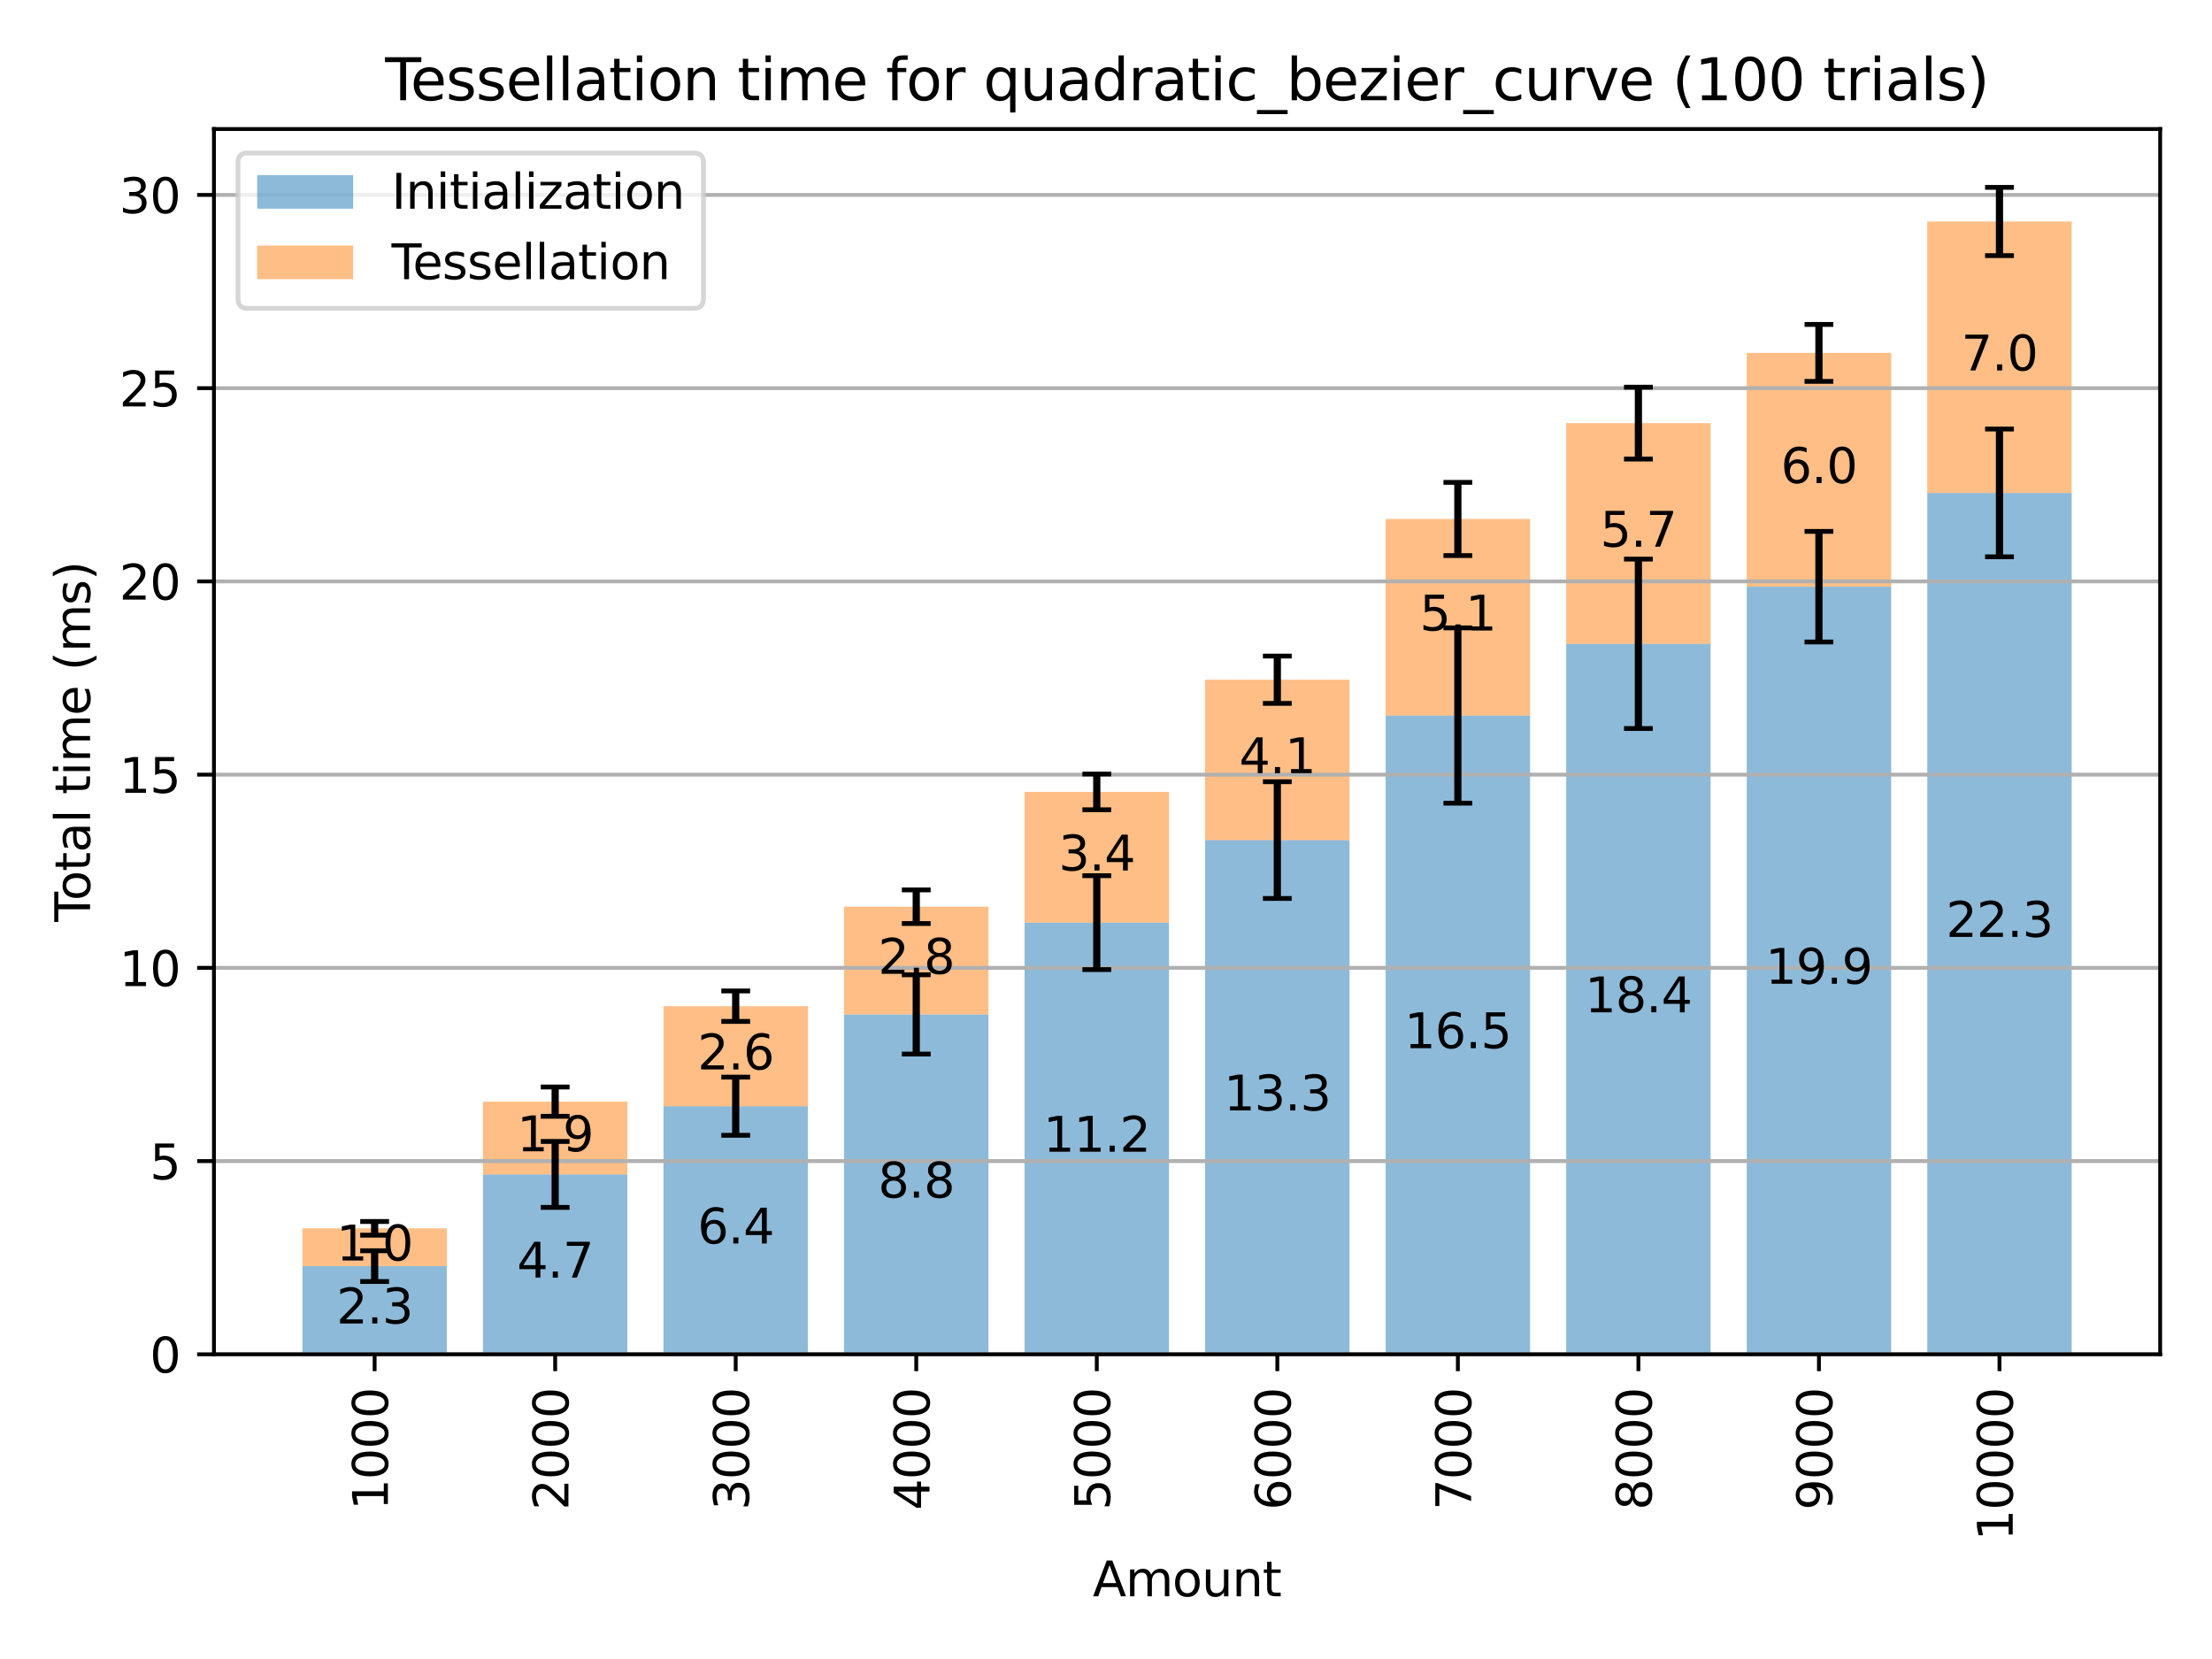 <?xml version="1.0" encoding="utf-8" standalone="no"?>
<!DOCTYPE svg PUBLIC "-//W3C//DTD SVG 1.1//EN"
  "http://www.w3.org/Graphics/SVG/1.1/DTD/svg11.dtd">
<svg xmlns:xlink="http://www.w3.org/1999/xlink" width="460.8pt" height="345.6pt" viewBox="0 0 460.8 345.6" xmlns="http://www.w3.org/2000/svg" version="1.1">
 <defs>
  <style type="text/css">*{stroke-linejoin: round; stroke-linecap: butt}</style>
 </defs>
 <g id="figure_1">
  <g id="patch_1">
   <path d="M 0 345.6 
L 460.8 345.6 
L 460.8 0 
L 0 0 
z
" style="fill: #ffffff"/>
  </g>
  <g id="axes_1">
   <g id="patch_2">
    <path d="M 44.57 282.13 
L 450 282.13 
L 450 26.88 
L 44.57 26.88 
z
" style="fill: #ffffff"/>
   </g>
   <g id="patch_3">
    <path d="M 62.999 282.13 
L 93.086 282.13 
L 93.086 263.758 
L 62.999 263.758 
z
" clip-path="url(#p01a1ea4818)" style="fill: #1f77b4; opacity: 0.5"/>
   </g>
   <g id="patch_4">
    <path d="M 100.608 282.13 
L 130.696 282.13 
L 130.696 244.653 
L 100.608 244.653 
z
" clip-path="url(#p01a1ea4818)" style="fill: #1f77b4; opacity: 0.5"/>
   </g>
   <g id="patch_5">
    <path d="M 138.218 282.13 
L 168.305 282.13 
L 168.305 230.444 
L 138.218 230.444 
z
" clip-path="url(#p01a1ea4818)" style="fill: #1f77b4; opacity: 0.5"/>
   </g>
   <g id="patch_6">
    <path d="M 175.827 282.13 
L 205.915 282.13 
L 205.915 211.323 
L 175.827 211.323 
z
" clip-path="url(#p01a1ea4818)" style="fill: #1f77b4; opacity: 0.5"/>
   </g>
   <g id="patch_7">
    <path d="M 213.436 282.13 
L 243.524 282.13 
L 243.524 192.202 
L 213.436 192.202 
z
" clip-path="url(#p01a1ea4818)" style="fill: #1f77b4; opacity: 0.5"/>
   </g>
   <g id="patch_8">
    <path d="M 251.046 282.13 
L 281.134 282.13 
L 281.134 175.005 
L 251.046 175.005 
z
" clip-path="url(#p01a1ea4818)" style="fill: #1f77b4; opacity: 0.5"/>
   </g>
   <g id="patch_9">
    <path d="M 288.655 282.13 
L 318.743 282.13 
L 318.743 149.058 
L 288.655 149.058 
z
" clip-path="url(#p01a1ea4818)" style="fill: #1f77b4; opacity: 0.5"/>
   </g>
   <g id="patch_10">
    <path d="M 326.265 282.13 
L 356.352 282.13 
L 356.352 134.115 
L 326.265 134.115 
z
" clip-path="url(#p01a1ea4818)" style="fill: #1f77b4; opacity: 0.5"/>
   </g>
   <g id="patch_11">
    <path d="M 363.874 282.13 
L 393.962 282.13 
L 393.962 122.216 
L 363.874 122.216 
z
" clip-path="url(#p01a1ea4818)" style="fill: #1f77b4; opacity: 0.5"/>
   </g>
   <g id="patch_12">
    <path d="M 401.484 282.13 
L 431.571 282.13 
L 431.571 102.685 
L 401.484 102.685 
z
" clip-path="url(#p01a1ea4818)" style="fill: #1f77b4; opacity: 0.5"/>
   </g>
   <g id="patch_13">
    <path d="M 62.999 263.758 
L 93.086 263.758 
L 93.086 255.884 
L 62.999 255.884 
z
" clip-path="url(#p01a1ea4818)" style="fill: #ff7f0e; opacity: 0.5"/>
   </g>
   <g id="patch_14">
    <path d="M 100.608 244.653 
L 130.696 244.653 
L 130.696 229.494 
L 100.608 229.494 
z
" clip-path="url(#p01a1ea4818)" style="fill: #ff7f0e; opacity: 0.5"/>
   </g>
   <g id="patch_15">
    <path d="M 138.218 230.444 
L 168.305 230.444 
L 168.305 209.608 
L 138.218 209.608 
z
" clip-path="url(#p01a1ea4818)" style="fill: #ff7f0e; opacity: 0.5"/>
   </g>
   <g id="patch_16">
    <path d="M 175.827 211.323 
L 205.915 211.323 
L 205.915 188.885 
L 175.827 188.885 
z
" clip-path="url(#p01a1ea4818)" style="fill: #ff7f0e; opacity: 0.5"/>
   </g>
   <g id="patch_17">
    <path d="M 213.436 192.202 
L 243.524 192.202 
L 243.524 164.966 
L 213.436 164.966 
z
" clip-path="url(#p01a1ea4818)" style="fill: #ff7f0e; opacity: 0.5"/>
   </g>
   <g id="patch_18">
    <path d="M 251.046 175.005 
L 281.134 175.005 
L 281.134 141.603 
L 251.046 141.603 
z
" clip-path="url(#p01a1ea4818)" style="fill: #ff7f0e; opacity: 0.5"/>
   </g>
   <g id="patch_19">
    <path d="M 288.655 149.058 
L 318.743 149.058 
L 318.743 108.111 
L 288.655 108.111 
z
" clip-path="url(#p01a1ea4818)" style="fill: #ff7f0e; opacity: 0.5"/>
   </g>
   <g id="patch_20">
    <path d="M 326.265 134.115 
L 356.352 134.115 
L 356.352 88.145 
L 326.265 88.145 
z
" clip-path="url(#p01a1ea4818)" style="fill: #ff7f0e; opacity: 0.5"/>
   </g>
   <g id="patch_21">
    <path d="M 363.874 122.216 
L 393.962 122.216 
L 393.962 73.517 
L 363.874 73.517 
z
" clip-path="url(#p01a1ea4818)" style="fill: #ff7f0e; opacity: 0.5"/>
   </g>
   <g id="patch_22">
    <path d="M 401.484 102.685 
L 431.571 102.685 
L 431.571 46.144 
L 401.484 46.144 
z
" clip-path="url(#p01a1ea4818)" style="fill: #ff7f0e; opacity: 0.5"/>
   </g>
   <g id="matplotlib.axis_1">
    <g id="xtick_1">
     <g id="line2d_1">
      <defs>
       <path id="m90292934e9" d="M 0 0 
L 0 3.5 
" style="stroke: #000000; stroke-width: 0.8"/>
      </defs>
      <g>
       <use xlink:href="#m90292934e9" x="78.042" y="282.13" style="stroke: #000000; stroke-width: 0.8"/>
      </g>
     </g>
     <g id="text_1">
      <!-- 1000 -->
      <g transform="translate(80.802 314.58)rotate(-90)scale(0.1 -0.1)">
       <defs>
        <path id="DejaVuSans-31" d="M 794 531 
L 1825 531 
L 1825 4091 
L 703 3866 
L 703 4441 
L 1819 4666 
L 2450 4666 
L 2450 531 
L 3481 531 
L 3481 0 
L 794 0 
L 794 531 
z
" transform="scale(0.016)"/>
        <path id="DejaVuSans-30" d="M 2034 4250 
Q 1547 4250 1301 3770 
Q 1056 3291 1056 2328 
Q 1056 1369 1301 889 
Q 1547 409 2034 409 
Q 2525 409 2770 889 
Q 3016 1369 3016 2328 
Q 3016 3291 2770 3770 
Q 2525 4250 2034 4250 
z
M 2034 4750 
Q 2819 4750 3233 4129 
Q 3647 3509 3647 2328 
Q 3647 1150 3233 529 
Q 2819 -91 2034 -91 
Q 1250 -91 836 529 
Q 422 1150 422 2328 
Q 422 3509 836 4129 
Q 1250 4750 2034 4750 
z
" transform="scale(0.016)"/>
       </defs>
       <use xlink:href="#DejaVuSans-31"/>
       <use xlink:href="#DejaVuSans-30" x="63.623"/>
       <use xlink:href="#DejaVuSans-30" x="127.246"/>
       <use xlink:href="#DejaVuSans-30" x="190.869"/>
      </g>
     </g>
    </g>
    <g id="xtick_2">
     <g id="line2d_2">
      <g>
       <use xlink:href="#m90292934e9" x="115.652" y="282.13" style="stroke: #000000; stroke-width: 0.8"/>
      </g>
     </g>
     <g id="text_2">
      <!-- 2000 -->
      <g transform="translate(118.411 314.58)rotate(-90)scale(0.1 -0.1)">
       <defs>
        <path id="DejaVuSans-32" d="M 1228 531 
L 3431 531 
L 3431 0 
L 469 0 
L 469 531 
Q 828 903 1448 1529 
Q 2069 2156 2228 2338 
Q 2531 2678 2651 2914 
Q 2772 3150 2772 3378 
Q 2772 3750 2511 3984 
Q 2250 4219 1831 4219 
Q 1534 4219 1204 4116 
Q 875 4013 500 3803 
L 500 4441 
Q 881 4594 1212 4672 
Q 1544 4750 1819 4750 
Q 2544 4750 2975 4387 
Q 3406 4025 3406 3419 
Q 3406 3131 3298 2873 
Q 3191 2616 2906 2266 
Q 2828 2175 2409 1742 
Q 1991 1309 1228 531 
z
" transform="scale(0.016)"/>
       </defs>
       <use xlink:href="#DejaVuSans-32"/>
       <use xlink:href="#DejaVuSans-30" x="63.623"/>
       <use xlink:href="#DejaVuSans-30" x="127.246"/>
       <use xlink:href="#DejaVuSans-30" x="190.869"/>
      </g>
     </g>
    </g>
    <g id="xtick_3">
     <g id="line2d_3">
      <g>
       <use xlink:href="#m90292934e9" x="153.261" y="282.13" style="stroke: #000000; stroke-width: 0.8"/>
      </g>
     </g>
     <g id="text_3">
      <!-- 3000 -->
      <g transform="translate(156.021 314.58)rotate(-90)scale(0.1 -0.1)">
       <defs>
        <path id="DejaVuSans-33" d="M 2597 2516 
Q 3050 2419 3304 2112 
Q 3559 1806 3559 1356 
Q 3559 666 3084 287 
Q 2609 -91 1734 -91 
Q 1441 -91 1130 -33 
Q 819 25 488 141 
L 488 750 
Q 750 597 1062 519 
Q 1375 441 1716 441 
Q 2309 441 2620 675 
Q 2931 909 2931 1356 
Q 2931 1769 2642 2001 
Q 2353 2234 1838 2234 
L 1294 2234 
L 1294 2753 
L 1863 2753 
Q 2328 2753 2575 2939 
Q 2822 3125 2822 3475 
Q 2822 3834 2567 4026 
Q 2313 4219 1838 4219 
Q 1578 4219 1281 4162 
Q 984 4106 628 3988 
L 628 4550 
Q 988 4650 1302 4700 
Q 1616 4750 1894 4750 
Q 2613 4750 3031 4423 
Q 3450 4097 3450 3541 
Q 3450 3153 3228 2886 
Q 3006 2619 2597 2516 
z
" transform="scale(0.016)"/>
       </defs>
       <use xlink:href="#DejaVuSans-33"/>
       <use xlink:href="#DejaVuSans-30" x="63.623"/>
       <use xlink:href="#DejaVuSans-30" x="127.246"/>
       <use xlink:href="#DejaVuSans-30" x="190.869"/>
      </g>
     </g>
    </g>
    <g id="xtick_4">
     <g id="line2d_4">
      <g>
       <use xlink:href="#m90292934e9" x="190.871" y="282.13" style="stroke: #000000; stroke-width: 0.8"/>
      </g>
     </g>
     <g id="text_4">
      <!-- 4000 -->
      <g transform="translate(193.63 314.58)rotate(-90)scale(0.1 -0.1)">
       <defs>
        <path id="DejaVuSans-34" d="M 2419 4116 
L 825 1625 
L 2419 1625 
L 2419 4116 
z
M 2253 4666 
L 3047 4666 
L 3047 1625 
L 3713 1625 
L 3713 1100 
L 3047 1100 
L 3047 0 
L 2419 0 
L 2419 1100 
L 313 1100 
L 313 1709 
L 2253 4666 
z
" transform="scale(0.016)"/>
       </defs>
       <use xlink:href="#DejaVuSans-34"/>
       <use xlink:href="#DejaVuSans-30" x="63.623"/>
       <use xlink:href="#DejaVuSans-30" x="127.246"/>
       <use xlink:href="#DejaVuSans-30" x="190.869"/>
      </g>
     </g>
    </g>
    <g id="xtick_5">
     <g id="line2d_5">
      <g>
       <use xlink:href="#m90292934e9" x="228.48" y="282.13" style="stroke: #000000; stroke-width: 0.8"/>
      </g>
     </g>
     <g id="text_5">
      <!-- 5000 -->
      <g transform="translate(231.24 314.58)rotate(-90)scale(0.1 -0.1)">
       <defs>
        <path id="DejaVuSans-35" d="M 691 4666 
L 3169 4666 
L 3169 4134 
L 1269 4134 
L 1269 2991 
Q 1406 3038 1543 3061 
Q 1681 3084 1819 3084 
Q 2600 3084 3056 2656 
Q 3513 2228 3513 1497 
Q 3513 744 3044 326 
Q 2575 -91 1722 -91 
Q 1428 -91 1123 -41 
Q 819 9 494 109 
L 494 744 
Q 775 591 1075 516 
Q 1375 441 1709 441 
Q 2250 441 2565 725 
Q 2881 1009 2881 1497 
Q 2881 1984 2565 2268 
Q 2250 2553 1709 2553 
Q 1456 2553 1204 2497 
Q 953 2441 691 2322 
L 691 4666 
z
" transform="scale(0.016)"/>
       </defs>
       <use xlink:href="#DejaVuSans-35"/>
       <use xlink:href="#DejaVuSans-30" x="63.623"/>
       <use xlink:href="#DejaVuSans-30" x="127.246"/>
       <use xlink:href="#DejaVuSans-30" x="190.869"/>
      </g>
     </g>
    </g>
    <g id="xtick_6">
     <g id="line2d_6">
      <g>
       <use xlink:href="#m90292934e9" x="266.09" y="282.13" style="stroke: #000000; stroke-width: 0.8"/>
      </g>
     </g>
     <g id="text_6">
      <!-- 6000 -->
      <g transform="translate(268.849 314.58)rotate(-90)scale(0.1 -0.1)">
       <defs>
        <path id="DejaVuSans-36" d="M 2113 2584 
Q 1688 2584 1439 2293 
Q 1191 2003 1191 1497 
Q 1191 994 1439 701 
Q 1688 409 2113 409 
Q 2538 409 2786 701 
Q 3034 994 3034 1497 
Q 3034 2003 2786 2293 
Q 2538 2584 2113 2584 
z
M 3366 4563 
L 3366 3988 
Q 3128 4100 2886 4159 
Q 2644 4219 2406 4219 
Q 1781 4219 1451 3797 
Q 1122 3375 1075 2522 
Q 1259 2794 1537 2939 
Q 1816 3084 2150 3084 
Q 2853 3084 3261 2657 
Q 3669 2231 3669 1497 
Q 3669 778 3244 343 
Q 2819 -91 2113 -91 
Q 1303 -91 875 529 
Q 447 1150 447 2328 
Q 447 3434 972 4092 
Q 1497 4750 2381 4750 
Q 2619 4750 2861 4703 
Q 3103 4656 3366 4563 
z
" transform="scale(0.016)"/>
       </defs>
       <use xlink:href="#DejaVuSans-36"/>
       <use xlink:href="#DejaVuSans-30" x="63.623"/>
       <use xlink:href="#DejaVuSans-30" x="127.246"/>
       <use xlink:href="#DejaVuSans-30" x="190.869"/>
      </g>
     </g>
    </g>
    <g id="xtick_7">
     <g id="line2d_7">
      <g>
       <use xlink:href="#m90292934e9" x="303.699" y="282.13" style="stroke: #000000; stroke-width: 0.8"/>
      </g>
     </g>
     <g id="text_7">
      <!-- 7000 -->
      <g transform="translate(306.459 314.58)rotate(-90)scale(0.1 -0.1)">
       <defs>
        <path id="DejaVuSans-37" d="M 525 4666 
L 3525 4666 
L 3525 4397 
L 1831 0 
L 1172 0 
L 2766 4134 
L 525 4134 
L 525 4666 
z
" transform="scale(0.016)"/>
       </defs>
       <use xlink:href="#DejaVuSans-37"/>
       <use xlink:href="#DejaVuSans-30" x="63.623"/>
       <use xlink:href="#DejaVuSans-30" x="127.246"/>
       <use xlink:href="#DejaVuSans-30" x="190.869"/>
      </g>
     </g>
    </g>
    <g id="xtick_8">
     <g id="line2d_8">
      <g>
       <use xlink:href="#m90292934e9" x="341.309" y="282.13" style="stroke: #000000; stroke-width: 0.8"/>
      </g>
     </g>
     <g id="text_8">
      <!-- 8000 -->
      <g transform="translate(344.068 314.58)rotate(-90)scale(0.1 -0.1)">
       <defs>
        <path id="DejaVuSans-38" d="M 2034 2216 
Q 1584 2216 1326 1975 
Q 1069 1734 1069 1313 
Q 1069 891 1326 650 
Q 1584 409 2034 409 
Q 2484 409 2743 651 
Q 3003 894 3003 1313 
Q 3003 1734 2745 1975 
Q 2488 2216 2034 2216 
z
M 1403 2484 
Q 997 2584 770 2862 
Q 544 3141 544 3541 
Q 544 4100 942 4425 
Q 1341 4750 2034 4750 
Q 2731 4750 3128 4425 
Q 3525 4100 3525 3541 
Q 3525 3141 3298 2862 
Q 3072 2584 2669 2484 
Q 3125 2378 3379 2068 
Q 3634 1759 3634 1313 
Q 3634 634 3220 271 
Q 2806 -91 2034 -91 
Q 1263 -91 848 271 
Q 434 634 434 1313 
Q 434 1759 690 2068 
Q 947 2378 1403 2484 
z
M 1172 3481 
Q 1172 3119 1398 2916 
Q 1625 2713 2034 2713 
Q 2441 2713 2670 2916 
Q 2900 3119 2900 3481 
Q 2900 3844 2670 4047 
Q 2441 4250 2034 4250 
Q 1625 4250 1398 4047 
Q 1172 3844 1172 3481 
z
" transform="scale(0.016)"/>
       </defs>
       <use xlink:href="#DejaVuSans-38"/>
       <use xlink:href="#DejaVuSans-30" x="63.623"/>
       <use xlink:href="#DejaVuSans-30" x="127.246"/>
       <use xlink:href="#DejaVuSans-30" x="190.869"/>
      </g>
     </g>
    </g>
    <g id="xtick_9">
     <g id="line2d_9">
      <g>
       <use xlink:href="#m90292934e9" x="378.918" y="282.13" style="stroke: #000000; stroke-width: 0.8"/>
      </g>
     </g>
     <g id="text_9">
      <!-- 9000 -->
      <g transform="translate(381.677 314.58)rotate(-90)scale(0.1 -0.1)">
       <defs>
        <path id="DejaVuSans-39" d="M 703 97 
L 703 672 
Q 941 559 1184 500 
Q 1428 441 1663 441 
Q 2288 441 2617 861 
Q 2947 1281 2994 2138 
Q 2813 1869 2534 1725 
Q 2256 1581 1919 1581 
Q 1219 1581 811 2004 
Q 403 2428 403 3163 
Q 403 3881 828 4315 
Q 1253 4750 1959 4750 
Q 2769 4750 3195 4129 
Q 3622 3509 3622 2328 
Q 3622 1225 3098 567 
Q 2575 -91 1691 -91 
Q 1453 -91 1209 -44 
Q 966 3 703 97 
z
M 1959 2075 
Q 2384 2075 2632 2365 
Q 2881 2656 2881 3163 
Q 2881 3666 2632 3958 
Q 2384 4250 1959 4250 
Q 1534 4250 1286 3958 
Q 1038 3666 1038 3163 
Q 1038 2656 1286 2365 
Q 1534 2075 1959 2075 
z
" transform="scale(0.016)"/>
       </defs>
       <use xlink:href="#DejaVuSans-39"/>
       <use xlink:href="#DejaVuSans-30" x="63.623"/>
       <use xlink:href="#DejaVuSans-30" x="127.246"/>
       <use xlink:href="#DejaVuSans-30" x="190.869"/>
      </g>
     </g>
    </g>
    <g id="xtick_10">
     <g id="line2d_10">
      <g>
       <use xlink:href="#m90292934e9" x="416.528" y="282.13" style="stroke: #000000; stroke-width: 0.8"/>
      </g>
     </g>
     <g id="text_10">
      <!-- 10000 -->
      <g transform="translate(419.287 320.942)rotate(-90)scale(0.1 -0.1)">
       <use xlink:href="#DejaVuSans-31"/>
       <use xlink:href="#DejaVuSans-30" x="63.623"/>
       <use xlink:href="#DejaVuSans-30" x="127.246"/>
       <use xlink:href="#DejaVuSans-30" x="190.869"/>
       <use xlink:href="#DejaVuSans-30" x="254.492"/>
      </g>
     </g>
    </g>
    <g id="text_11">
     <!-- Amount -->
     <g transform="translate(227.637 332.541)scale(0.1 -0.1)">
      <defs>
       <path id="DejaVuSans-41" d="M 2188 4044 
L 1331 1722 
L 3047 1722 
L 2188 4044 
z
M 1831 4666 
L 2547 4666 
L 4325 0 
L 3669 0 
L 3244 1197 
L 1141 1197 
L 716 0 
L 50 0 
L 1831 4666 
z
" transform="scale(0.016)"/>
       <path id="DejaVuSans-6d" d="M 3328 2828 
Q 3544 3216 3844 3400 
Q 4144 3584 4550 3584 
Q 5097 3584 5394 3201 
Q 5691 2819 5691 2113 
L 5691 0 
L 5113 0 
L 5113 2094 
Q 5113 2597 4934 2840 
Q 4756 3084 4391 3084 
Q 3944 3084 3684 2787 
Q 3425 2491 3425 1978 
L 3425 0 
L 2847 0 
L 2847 2094 
Q 2847 2600 2669 2842 
Q 2491 3084 2119 3084 
Q 1678 3084 1418 2786 
Q 1159 2488 1159 1978 
L 1159 0 
L 581 0 
L 581 3500 
L 1159 3500 
L 1159 2956 
Q 1356 3278 1631 3431 
Q 1906 3584 2284 3584 
Q 2666 3584 2933 3390 
Q 3200 3197 3328 2828 
z
" transform="scale(0.016)"/>
       <path id="DejaVuSans-6f" d="M 1959 3097 
Q 1497 3097 1228 2736 
Q 959 2375 959 1747 
Q 959 1119 1226 758 
Q 1494 397 1959 397 
Q 2419 397 2687 759 
Q 2956 1122 2956 1747 
Q 2956 2369 2687 2733 
Q 2419 3097 1959 3097 
z
M 1959 3584 
Q 2709 3584 3137 3096 
Q 3566 2609 3566 1747 
Q 3566 888 3137 398 
Q 2709 -91 1959 -91 
Q 1206 -91 779 398 
Q 353 888 353 1747 
Q 353 2609 779 3096 
Q 1206 3584 1959 3584 
z
" transform="scale(0.016)"/>
       <path id="DejaVuSans-75" d="M 544 1381 
L 544 3500 
L 1119 3500 
L 1119 1403 
Q 1119 906 1312 657 
Q 1506 409 1894 409 
Q 2359 409 2629 706 
Q 2900 1003 2900 1516 
L 2900 3500 
L 3475 3500 
L 3475 0 
L 2900 0 
L 2900 538 
Q 2691 219 2414 64 
Q 2138 -91 1772 -91 
Q 1169 -91 856 284 
Q 544 659 544 1381 
z
M 1991 3584 
L 1991 3584 
z
" transform="scale(0.016)"/>
       <path id="DejaVuSans-6e" d="M 3513 2113 
L 3513 0 
L 2938 0 
L 2938 2094 
Q 2938 2591 2744 2837 
Q 2550 3084 2163 3084 
Q 1697 3084 1428 2787 
Q 1159 2491 1159 1978 
L 1159 0 
L 581 0 
L 581 3500 
L 1159 3500 
L 1159 2956 
Q 1366 3272 1645 3428 
Q 1925 3584 2291 3584 
Q 2894 3584 3203 3211 
Q 3513 2838 3513 2113 
z
" transform="scale(0.016)"/>
       <path id="DejaVuSans-74" d="M 1172 4494 
L 1172 3500 
L 2356 3500 
L 2356 3053 
L 1172 3053 
L 1172 1153 
Q 1172 725 1289 603 
Q 1406 481 1766 481 
L 2356 481 
L 2356 0 
L 1766 0 
Q 1100 0 847 248 
Q 594 497 594 1153 
L 594 3053 
L 172 3053 
L 172 3500 
L 594 3500 
L 594 4494 
L 1172 4494 
z
" transform="scale(0.016)"/>
      </defs>
      <use xlink:href="#DejaVuSans-41"/>
      <use xlink:href="#DejaVuSans-6d" x="68.408"/>
      <use xlink:href="#DejaVuSans-6f" x="165.82"/>
      <use xlink:href="#DejaVuSans-75" x="227.002"/>
      <use xlink:href="#DejaVuSans-6e" x="290.381"/>
      <use xlink:href="#DejaVuSans-74" x="353.76"/>
     </g>
    </g>
   </g>
   <g id="matplotlib.axis_2">
    <g id="ytick_1">
     <g id="line2d_11">
      <path d="M 44.57 282.13 
L 450 282.13 
" clip-path="url(#p01a1ea4818)" style="fill: none; stroke: #b0b0b0; stroke-width: 0.8; stroke-linecap: square"/>
     </g>
     <g id="line2d_12">
      <defs>
       <path id="m4cecf645fc" d="M 0 0 
L -3.5 0 
" style="stroke: #000000; stroke-width: 0.8"/>
      </defs>
      <g>
       <use xlink:href="#m4cecf645fc" x="44.57" y="282.13" style="stroke: #000000; stroke-width: 0.8"/>
      </g>
     </g>
     <g id="text_12">
      <!-- 0 -->
      <g transform="translate(31.207 285.929)scale(0.1 -0.1)">
       <use xlink:href="#DejaVuSans-30"/>
      </g>
     </g>
    </g>
    <g id="ytick_2">
     <g id="line2d_13">
      <path d="M 44.57 241.876 
L 450 241.876 
" clip-path="url(#p01a1ea4818)" style="fill: none; stroke: #b0b0b0; stroke-width: 0.8; stroke-linecap: square"/>
     </g>
     <g id="line2d_14">
      <g>
       <use xlink:href="#m4cecf645fc" x="44.57" y="241.876" style="stroke: #000000; stroke-width: 0.8"/>
      </g>
     </g>
     <g id="text_13">
      <!-- 5 -->
      <g transform="translate(31.207 245.675)scale(0.1 -0.1)">
       <use xlink:href="#DejaVuSans-35"/>
      </g>
     </g>
    </g>
    <g id="ytick_3">
     <g id="line2d_15">
      <path d="M 44.57 201.622 
L 450 201.622 
" clip-path="url(#p01a1ea4818)" style="fill: none; stroke: #b0b0b0; stroke-width: 0.8; stroke-linecap: square"/>
     </g>
     <g id="line2d_16">
      <g>
       <use xlink:href="#m4cecf645fc" x="44.57" y="201.622" style="stroke: #000000; stroke-width: 0.8"/>
      </g>
     </g>
     <g id="text_14">
      <!-- 10 -->
      <g transform="translate(24.845 205.421)scale(0.1 -0.1)">
       <use xlink:href="#DejaVuSans-31"/>
       <use xlink:href="#DejaVuSans-30" x="63.623"/>
      </g>
     </g>
    </g>
    <g id="ytick_4">
     <g id="line2d_17">
      <path d="M 44.57 161.367 
L 450 161.367 
" clip-path="url(#p01a1ea4818)" style="fill: none; stroke: #b0b0b0; stroke-width: 0.8; stroke-linecap: square"/>
     </g>
     <g id="line2d_18">
      <g>
       <use xlink:href="#m4cecf645fc" x="44.57" y="161.367" style="stroke: #000000; stroke-width: 0.8"/>
      </g>
     </g>
     <g id="text_15">
      <!-- 15 -->
      <g transform="translate(24.845 165.167)scale(0.1 -0.1)">
       <use xlink:href="#DejaVuSans-31"/>
       <use xlink:href="#DejaVuSans-35" x="63.623"/>
      </g>
     </g>
    </g>
    <g id="ytick_5">
     <g id="line2d_19">
      <path d="M 44.57 121.113 
L 450 121.113 
" clip-path="url(#p01a1ea4818)" style="fill: none; stroke: #b0b0b0; stroke-width: 0.8; stroke-linecap: square"/>
     </g>
     <g id="line2d_20">
      <g>
       <use xlink:href="#m4cecf645fc" x="44.57" y="121.113" style="stroke: #000000; stroke-width: 0.8"/>
      </g>
     </g>
     <g id="text_16">
      <!-- 20 -->
      <g transform="translate(24.845 124.912)scale(0.1 -0.1)">
       <use xlink:href="#DejaVuSans-32"/>
       <use xlink:href="#DejaVuSans-30" x="63.623"/>
      </g>
     </g>
    </g>
    <g id="ytick_6">
     <g id="line2d_21">
      <path d="M 44.57 80.859 
L 450 80.859 
" clip-path="url(#p01a1ea4818)" style="fill: none; stroke: #b0b0b0; stroke-width: 0.8; stroke-linecap: square"/>
     </g>
     <g id="line2d_22">
      <g>
       <use xlink:href="#m4cecf645fc" x="44.57" y="80.859" style="stroke: #000000; stroke-width: 0.8"/>
      </g>
     </g>
     <g id="text_17">
      <!-- 25 -->
      <g transform="translate(24.845 84.658)scale(0.1 -0.1)">
       <use xlink:href="#DejaVuSans-32"/>
       <use xlink:href="#DejaVuSans-35" x="63.623"/>
      </g>
     </g>
    </g>
    <g id="ytick_7">
     <g id="line2d_23">
      <path d="M 44.57 40.605 
L 450 40.605 
" clip-path="url(#p01a1ea4818)" style="fill: none; stroke: #b0b0b0; stroke-width: 0.8; stroke-linecap: square"/>
     </g>
     <g id="line2d_24">
      <g>
       <use xlink:href="#m4cecf645fc" x="44.57" y="40.605" style="stroke: #000000; stroke-width: 0.8"/>
      </g>
     </g>
     <g id="text_18">
      <!-- 30 -->
      <g transform="translate(24.845 44.404)scale(0.1 -0.1)">
       <use xlink:href="#DejaVuSans-33"/>
       <use xlink:href="#DejaVuSans-30" x="63.623"/>
      </g>
     </g>
    </g>
    <g id="text_19">
     <!-- Total time (ms) -->
     <g transform="translate(18.765 192.032)rotate(-90)scale(0.1 -0.1)">
      <defs>
       <path id="DejaVuSans-54" d="M -19 4666 
L 3928 4666 
L 3928 4134 
L 2272 4134 
L 2272 0 
L 1638 0 
L 1638 4134 
L -19 4134 
L -19 4666 
z
" transform="scale(0.016)"/>
       <path id="DejaVuSans-61" d="M 2194 1759 
Q 1497 1759 1228 1600 
Q 959 1441 959 1056 
Q 959 750 1161 570 
Q 1363 391 1709 391 
Q 2188 391 2477 730 
Q 2766 1069 2766 1631 
L 2766 1759 
L 2194 1759 
z
M 3341 1997 
L 3341 0 
L 2766 0 
L 2766 531 
Q 2569 213 2275 61 
Q 1981 -91 1556 -91 
Q 1019 -91 701 211 
Q 384 513 384 1019 
Q 384 1609 779 1909 
Q 1175 2209 1959 2209 
L 2766 2209 
L 2766 2266 
Q 2766 2663 2505 2880 
Q 2244 3097 1772 3097 
Q 1472 3097 1187 3025 
Q 903 2953 641 2809 
L 641 3341 
Q 956 3463 1253 3523 
Q 1550 3584 1831 3584 
Q 2591 3584 2966 3190 
Q 3341 2797 3341 1997 
z
" transform="scale(0.016)"/>
       <path id="DejaVuSans-6c" d="M 603 4863 
L 1178 4863 
L 1178 0 
L 603 0 
L 603 4863 
z
" transform="scale(0.016)"/>
       <path id="DejaVuSans-20" transform="scale(0.016)"/>
       <path id="DejaVuSans-69" d="M 603 3500 
L 1178 3500 
L 1178 0 
L 603 0 
L 603 3500 
z
M 603 4863 
L 1178 4863 
L 1178 4134 
L 603 4134 
L 603 4863 
z
" transform="scale(0.016)"/>
       <path id="DejaVuSans-65" d="M 3597 1894 
L 3597 1613 
L 953 1613 
Q 991 1019 1311 708 
Q 1631 397 2203 397 
Q 2534 397 2845 478 
Q 3156 559 3463 722 
L 3463 178 
Q 3153 47 2828 -22 
Q 2503 -91 2169 -91 
Q 1331 -91 842 396 
Q 353 884 353 1716 
Q 353 2575 817 3079 
Q 1281 3584 2069 3584 
Q 2775 3584 3186 3129 
Q 3597 2675 3597 1894 
z
M 3022 2063 
Q 3016 2534 2758 2815 
Q 2500 3097 2075 3097 
Q 1594 3097 1305 2825 
Q 1016 2553 972 2059 
L 3022 2063 
z
" transform="scale(0.016)"/>
       <path id="DejaVuSans-28" d="M 1984 4856 
Q 1566 4138 1362 3434 
Q 1159 2731 1159 2009 
Q 1159 1288 1364 580 
Q 1569 -128 1984 -844 
L 1484 -844 
Q 1016 -109 783 600 
Q 550 1309 550 2009 
Q 550 2706 781 3412 
Q 1013 4119 1484 4856 
L 1984 4856 
z
" transform="scale(0.016)"/>
       <path id="DejaVuSans-73" d="M 2834 3397 
L 2834 2853 
Q 2591 2978 2328 3040 
Q 2066 3103 1784 3103 
Q 1356 3103 1142 2972 
Q 928 2841 928 2578 
Q 928 2378 1081 2264 
Q 1234 2150 1697 2047 
L 1894 2003 
Q 2506 1872 2764 1633 
Q 3022 1394 3022 966 
Q 3022 478 2636 193 
Q 2250 -91 1575 -91 
Q 1294 -91 989 -36 
Q 684 19 347 128 
L 347 722 
Q 666 556 975 473 
Q 1284 391 1588 391 
Q 1994 391 2212 530 
Q 2431 669 2431 922 
Q 2431 1156 2273 1281 
Q 2116 1406 1581 1522 
L 1381 1569 
Q 847 1681 609 1914 
Q 372 2147 372 2553 
Q 372 3047 722 3315 
Q 1072 3584 1716 3584 
Q 2034 3584 2315 3537 
Q 2597 3491 2834 3397 
z
" transform="scale(0.016)"/>
       <path id="DejaVuSans-29" d="M 513 4856 
L 1013 4856 
Q 1481 4119 1714 3412 
Q 1947 2706 1947 2009 
Q 1947 1309 1714 600 
Q 1481 -109 1013 -844 
L 513 -844 
Q 928 -128 1133 580 
Q 1338 1288 1338 2009 
Q 1338 2731 1133 3434 
Q 928 4138 513 4856 
z
" transform="scale(0.016)"/>
      </defs>
      <use xlink:href="#DejaVuSans-54"/>
      <use xlink:href="#DejaVuSans-6f" x="44.084"/>
      <use xlink:href="#DejaVuSans-74" x="105.266"/>
      <use xlink:href="#DejaVuSans-61" x="144.475"/>
      <use xlink:href="#DejaVuSans-6c" x="205.754"/>
      <use xlink:href="#DejaVuSans-20" x="233.537"/>
      <use xlink:href="#DejaVuSans-74" x="265.324"/>
      <use xlink:href="#DejaVuSans-69" x="304.533"/>
      <use xlink:href="#DejaVuSans-6d" x="332.316"/>
      <use xlink:href="#DejaVuSans-65" x="429.729"/>
      <use xlink:href="#DejaVuSans-20" x="491.252"/>
      <use xlink:href="#DejaVuSans-28" x="523.039"/>
      <use xlink:href="#DejaVuSans-6d" x="562.053"/>
      <use xlink:href="#DejaVuSans-73" x="659.465"/>
      <use xlink:href="#DejaVuSans-29" x="711.564"/>
     </g>
    </g>
   </g>
   <g id="LineCollection_1">
    <path d="M 78.042 266.962 
L 78.042 260.554 
" clip-path="url(#p01a1ea4818)" style="fill: none; stroke: #000000; stroke-width: 1.5"/>
    <path d="M 115.652 251.521 
L 115.652 237.786 
" clip-path="url(#p01a1ea4818)" style="fill: none; stroke: #000000; stroke-width: 1.5"/>
    <path d="M 153.261 236.498 
L 153.261 224.389 
" clip-path="url(#p01a1ea4818)" style="fill: none; stroke: #000000; stroke-width: 1.5"/>
    <path d="M 190.871 219.583 
L 190.871 203.063 
" clip-path="url(#p01a1ea4818)" style="fill: none; stroke: #000000; stroke-width: 1.5"/>
    <path d="M 228.48 201.984 
L 228.48 182.42 
" clip-path="url(#p01a1ea4818)" style="fill: none; stroke: #000000; stroke-width: 1.5"/>
    <path d="M 266.09 187.162 
L 266.09 162.849 
" clip-path="url(#p01a1ea4818)" style="fill: none; stroke: #000000; stroke-width: 1.5"/>
    <path d="M 303.699 167.317 
L 303.699 130.798 
" clip-path="url(#p01a1ea4818)" style="fill: none; stroke: #000000; stroke-width: 1.5"/>
    <path d="M 341.309 151.763 
L 341.309 116.468 
" clip-path="url(#p01a1ea4818)" style="fill: none; stroke: #000000; stroke-width: 1.5"/>
    <path d="M 378.918 133.737 
L 378.918 110.695 
" clip-path="url(#p01a1ea4818)" style="fill: none; stroke: #000000; stroke-width: 1.5"/>
    <path d="M 416.528 115.993 
L 416.528 89.377 
" clip-path="url(#p01a1ea4818)" style="fill: none; stroke: #000000; stroke-width: 1.5"/>
   </g>
   <g id="line2d_25">
    <defs>
     <path id="m8e9cde6f02" d="M 3 0 
L -3 -0 
" style="stroke: #000000"/>
    </defs>
    <g clip-path="url(#p01a1ea4818)">
     <use xlink:href="#m8e9cde6f02" x="78.042" y="266.962" style="stroke: #000000"/>
     <use xlink:href="#m8e9cde6f02" x="115.652" y="251.521" style="stroke: #000000"/>
     <use xlink:href="#m8e9cde6f02" x="153.261" y="236.498" style="stroke: #000000"/>
     <use xlink:href="#m8e9cde6f02" x="190.871" y="219.583" style="stroke: #000000"/>
     <use xlink:href="#m8e9cde6f02" x="228.48" y="201.984" style="stroke: #000000"/>
     <use xlink:href="#m8e9cde6f02" x="266.09" y="187.162" style="stroke: #000000"/>
     <use xlink:href="#m8e9cde6f02" x="303.699" y="167.317" style="stroke: #000000"/>
     <use xlink:href="#m8e9cde6f02" x="341.309" y="151.763" style="stroke: #000000"/>
     <use xlink:href="#m8e9cde6f02" x="378.918" y="133.737" style="stroke: #000000"/>
     <use xlink:href="#m8e9cde6f02" x="416.528" y="115.993" style="stroke: #000000"/>
    </g>
   </g>
   <g id="line2d_26">
    <g clip-path="url(#p01a1ea4818)">
     <use xlink:href="#m8e9cde6f02" x="78.042" y="260.554" style="stroke: #000000"/>
     <use xlink:href="#m8e9cde6f02" x="115.652" y="237.786" style="stroke: #000000"/>
     <use xlink:href="#m8e9cde6f02" x="153.261" y="224.389" style="stroke: #000000"/>
     <use xlink:href="#m8e9cde6f02" x="190.871" y="203.063" style="stroke: #000000"/>
     <use xlink:href="#m8e9cde6f02" x="228.48" y="182.42" style="stroke: #000000"/>
     <use xlink:href="#m8e9cde6f02" x="266.09" y="162.849" style="stroke: #000000"/>
     <use xlink:href="#m8e9cde6f02" x="303.699" y="130.798" style="stroke: #000000"/>
     <use xlink:href="#m8e9cde6f02" x="341.309" y="116.468" style="stroke: #000000"/>
     <use xlink:href="#m8e9cde6f02" x="378.918" y="110.695" style="stroke: #000000"/>
     <use xlink:href="#m8e9cde6f02" x="416.528" y="89.377" style="stroke: #000000"/>
    </g>
   </g>
   <g id="LineCollection_2">
    <path d="M 78.042 257.309 
L 78.042 254.459 
" clip-path="url(#p01a1ea4818)" style="fill: none; stroke: #000000; stroke-width: 1.5"/>
    <path d="M 115.652 232.545 
L 115.652 226.442 
" clip-path="url(#p01a1ea4818)" style="fill: none; stroke: #000000; stroke-width: 1.5"/>
    <path d="M 153.261 212.78 
L 153.261 206.436 
" clip-path="url(#p01a1ea4818)" style="fill: none; stroke: #000000; stroke-width: 1.5"/>
    <path d="M 190.871 192.387 
L 190.871 185.383 
" clip-path="url(#p01a1ea4818)" style="fill: none; stroke: #000000; stroke-width: 1.5"/>
    <path d="M 228.48 168.686 
L 228.48 161.247 
" clip-path="url(#p01a1ea4818)" style="fill: none; stroke: #000000; stroke-width: 1.5"/>
    <path d="M 266.09 146.53 
L 266.09 136.675 
" clip-path="url(#p01a1ea4818)" style="fill: none; stroke: #000000; stroke-width: 1.5"/>
    <path d="M 303.699 115.735 
L 303.699 100.487 
" clip-path="url(#p01a1ea4818)" style="fill: none; stroke: #000000; stroke-width: 1.5"/>
    <path d="M 341.309 95.632 
L 341.309 80.658 
" clip-path="url(#p01a1ea4818)" style="fill: none; stroke: #000000; stroke-width: 1.5"/>
    <path d="M 378.918 79.45 
L 378.918 67.583 
" clip-path="url(#p01a1ea4818)" style="fill: none; stroke: #000000; stroke-width: 1.5"/>
    <path d="M 416.528 53.253 
L 416.528 39.035 
" clip-path="url(#p01a1ea4818)" style="fill: none; stroke: #000000; stroke-width: 1.5"/>
   </g>
   <g id="line2d_27">
    <g clip-path="url(#p01a1ea4818)">
     <use xlink:href="#m8e9cde6f02" x="78.042" y="257.309" style="stroke: #000000"/>
     <use xlink:href="#m8e9cde6f02" x="115.652" y="232.545" style="stroke: #000000"/>
     <use xlink:href="#m8e9cde6f02" x="153.261" y="212.78" style="stroke: #000000"/>
     <use xlink:href="#m8e9cde6f02" x="190.871" y="192.387" style="stroke: #000000"/>
     <use xlink:href="#m8e9cde6f02" x="228.48" y="168.686" style="stroke: #000000"/>
     <use xlink:href="#m8e9cde6f02" x="266.09" y="146.53" style="stroke: #000000"/>
     <use xlink:href="#m8e9cde6f02" x="303.699" y="115.735" style="stroke: #000000"/>
     <use xlink:href="#m8e9cde6f02" x="341.309" y="95.632" style="stroke: #000000"/>
     <use xlink:href="#m8e9cde6f02" x="378.918" y="79.45" style="stroke: #000000"/>
     <use xlink:href="#m8e9cde6f02" x="416.528" y="53.253" style="stroke: #000000"/>
    </g>
   </g>
   <g id="line2d_28">
    <g clip-path="url(#p01a1ea4818)">
     <use xlink:href="#m8e9cde6f02" x="78.042" y="254.459" style="stroke: #000000"/>
     <use xlink:href="#m8e9cde6f02" x="115.652" y="226.442" style="stroke: #000000"/>
     <use xlink:href="#m8e9cde6f02" x="153.261" y="206.436" style="stroke: #000000"/>
     <use xlink:href="#m8e9cde6f02" x="190.871" y="185.383" style="stroke: #000000"/>
     <use xlink:href="#m8e9cde6f02" x="228.48" y="161.247" style="stroke: #000000"/>
     <use xlink:href="#m8e9cde6f02" x="266.09" y="136.675" style="stroke: #000000"/>
     <use xlink:href="#m8e9cde6f02" x="303.699" y="100.487" style="stroke: #000000"/>
     <use xlink:href="#m8e9cde6f02" x="341.309" y="80.658" style="stroke: #000000"/>
     <use xlink:href="#m8e9cde6f02" x="378.918" y="67.583" style="stroke: #000000"/>
     <use xlink:href="#m8e9cde6f02" x="416.528" y="39.035" style="stroke: #000000"/>
    </g>
   </g>
   <g id="patch_23">
    <path d="M 44.57 282.13 
L 44.57 26.88 
" style="fill: none; stroke: #000000; stroke-width: 0.8; stroke-linejoin: miter; stroke-linecap: square"/>
   </g>
   <g id="patch_24">
    <path d="M 450 282.13 
L 450 26.88 
" style="fill: none; stroke: #000000; stroke-width: 0.8; stroke-linejoin: miter; stroke-linecap: square"/>
   </g>
   <g id="patch_25">
    <path d="M 44.57 282.13 
L 450 282.13 
" style="fill: none; stroke: #000000; stroke-width: 0.8; stroke-linejoin: miter; stroke-linecap: square"/>
   </g>
   <g id="patch_26">
    <path d="M 44.57 26.88 
L 450 26.88 
" style="fill: none; stroke: #000000; stroke-width: 0.8; stroke-linejoin: miter; stroke-linecap: square"/>
   </g>
   <g id="text_20">
    <!-- 2.3 -->
    <g transform="translate(70.091 275.703)scale(0.1 -0.1)">
     <defs>
      <path id="DejaVuSans-2e" d="M 684 794 
L 1344 794 
L 1344 0 
L 684 0 
L 684 794 
z
" transform="scale(0.016)"/>
     </defs>
     <use xlink:href="#DejaVuSans-32"/>
     <use xlink:href="#DejaVuSans-2e" x="63.623"/>
     <use xlink:href="#DejaVuSans-33" x="95.41"/>
    </g>
   </g>
   <g id="text_21">
    <!-- 4.7 -->
    <g transform="translate(107.7 266.151)scale(0.1 -0.1)">
     <use xlink:href="#DejaVuSans-34"/>
     <use xlink:href="#DejaVuSans-2e" x="63.623"/>
     <use xlink:href="#DejaVuSans-37" x="95.41"/>
    </g>
   </g>
   <g id="text_22">
    <!-- 6.4 -->
    <g transform="translate(145.31 259.046)scale(0.1 -0.1)">
     <use xlink:href="#DejaVuSans-36"/>
     <use xlink:href="#DejaVuSans-2e" x="63.623"/>
     <use xlink:href="#DejaVuSans-34" x="95.41"/>
    </g>
   </g>
   <g id="text_23">
    <!-- 8.8 -->
    <g transform="translate(182.919 249.486)scale(0.1 -0.1)">
     <use xlink:href="#DejaVuSans-38"/>
     <use xlink:href="#DejaVuSans-2e" x="63.623"/>
     <use xlink:href="#DejaVuSans-38" x="95.41"/>
    </g>
   </g>
   <g id="text_24">
    <!-- 11.2 -->
    <g transform="translate(217.347 239.925)scale(0.1 -0.1)">
     <use xlink:href="#DejaVuSans-31"/>
     <use xlink:href="#DejaVuSans-31" x="63.623"/>
     <use xlink:href="#DejaVuSans-2e" x="127.246"/>
     <use xlink:href="#DejaVuSans-32" x="159.033"/>
    </g>
   </g>
   <g id="text_25">
    <!-- 13.3 -->
    <g transform="translate(254.957 231.327)scale(0.1 -0.1)">
     <use xlink:href="#DejaVuSans-31"/>
     <use xlink:href="#DejaVuSans-33" x="63.623"/>
     <use xlink:href="#DejaVuSans-2e" x="127.246"/>
     <use xlink:href="#DejaVuSans-33" x="159.033"/>
    </g>
   </g>
   <g id="text_26">
    <!-- 16.5 -->
    <g transform="translate(292.566 218.353)scale(0.1 -0.1)">
     <use xlink:href="#DejaVuSans-31"/>
     <use xlink:href="#DejaVuSans-36" x="63.623"/>
     <use xlink:href="#DejaVuSans-2e" x="127.246"/>
     <use xlink:href="#DejaVuSans-35" x="159.033"/>
    </g>
   </g>
   <g id="text_27">
    <!-- 18.4 -->
    <g transform="translate(330.176 210.882)scale(0.1 -0.1)">
     <use xlink:href="#DejaVuSans-31"/>
     <use xlink:href="#DejaVuSans-38" x="63.623"/>
     <use xlink:href="#DejaVuSans-2e" x="127.246"/>
     <use xlink:href="#DejaVuSans-34" x="159.033"/>
    </g>
   </g>
   <g id="text_28">
    <!-- 19.9 -->
    <g transform="translate(367.785 204.932)scale(0.1 -0.1)">
     <use xlink:href="#DejaVuSans-31"/>
     <use xlink:href="#DejaVuSans-39" x="63.623"/>
     <use xlink:href="#DejaVuSans-2e" x="127.246"/>
     <use xlink:href="#DejaVuSans-39" x="159.033"/>
    </g>
   </g>
   <g id="text_29">
    <!-- 22.3 -->
    <g transform="translate(405.395 195.167)scale(0.1 -0.1)">
     <use xlink:href="#DejaVuSans-32"/>
     <use xlink:href="#DejaVuSans-32" x="63.623"/>
     <use xlink:href="#DejaVuSans-2e" x="127.246"/>
     <use xlink:href="#DejaVuSans-33" x="159.033"/>
    </g>
   </g>
   <g id="text_30">
    <!-- 1.0 -->
    <g transform="translate(70.091 262.58)scale(0.1 -0.1)">
     <use xlink:href="#DejaVuSans-31"/>
     <use xlink:href="#DejaVuSans-2e" x="63.623"/>
     <use xlink:href="#DejaVuSans-30" x="95.41"/>
    </g>
   </g>
   <g id="text_31">
    <!-- 1.9 -->
    <g transform="translate(107.7 239.833)scale(0.1 -0.1)">
     <use xlink:href="#DejaVuSans-31"/>
     <use xlink:href="#DejaVuSans-2e" x="63.623"/>
     <use xlink:href="#DejaVuSans-39" x="95.41"/>
    </g>
   </g>
   <g id="text_32">
    <!-- 2.6 -->
    <g transform="translate(145.31 222.785)scale(0.1 -0.1)">
     <use xlink:href="#DejaVuSans-32"/>
     <use xlink:href="#DejaVuSans-2e" x="63.623"/>
     <use xlink:href="#DejaVuSans-36" x="95.41"/>
    </g>
   </g>
   <g id="text_33">
    <!-- 2.8 -->
    <g transform="translate(182.919 202.863)scale(0.1 -0.1)">
     <use xlink:href="#DejaVuSans-32"/>
     <use xlink:href="#DejaVuSans-2e" x="63.623"/>
     <use xlink:href="#DejaVuSans-38" x="95.41"/>
    </g>
   </g>
   <g id="text_34">
    <!-- 3.4 -->
    <g transform="translate(220.529 181.343)scale(0.1 -0.1)">
     <use xlink:href="#DejaVuSans-33"/>
     <use xlink:href="#DejaVuSans-2e" x="63.623"/>
     <use xlink:href="#DejaVuSans-34" x="95.41"/>
    </g>
   </g>
   <g id="text_35">
    <!-- 4.1 -->
    <g transform="translate(258.138 161.063)scale(0.1 -0.1)">
     <use xlink:href="#DejaVuSans-34"/>
     <use xlink:href="#DejaVuSans-2e" x="63.623"/>
     <use xlink:href="#DejaVuSans-31" x="95.41"/>
    </g>
   </g>
   <g id="text_36">
    <!-- 5.1 -->
    <g transform="translate(295.748 131.344)scale(0.1 -0.1)">
     <use xlink:href="#DejaVuSans-35"/>
     <use xlink:href="#DejaVuSans-2e" x="63.623"/>
     <use xlink:href="#DejaVuSans-31" x="95.41"/>
    </g>
   </g>
   <g id="text_37">
    <!-- 5.7 -->
    <g transform="translate(333.357 113.889)scale(0.1 -0.1)">
     <use xlink:href="#DejaVuSans-35"/>
     <use xlink:href="#DejaVuSans-2e" x="63.623"/>
     <use xlink:href="#DejaVuSans-37" x="95.41"/>
    </g>
   </g>
   <g id="text_38">
    <!-- 6.0 -->
    <g transform="translate(370.967 100.626)scale(0.1 -0.1)">
     <use xlink:href="#DejaVuSans-36"/>
     <use xlink:href="#DejaVuSans-2e" x="63.623"/>
     <use xlink:href="#DejaVuSans-30" x="95.41"/>
    </g>
   </g>
   <g id="text_39">
    <!-- 7.0 -->
    <g transform="translate(408.576 77.174)scale(0.1 -0.1)">
     <use xlink:href="#DejaVuSans-37"/>
     <use xlink:href="#DejaVuSans-2e" x="63.623"/>
     <use xlink:href="#DejaVuSans-30" x="95.41"/>
    </g>
   </g>
   <g id="text_40">
    <!-- Tessellation time for quadratic_bezier_curve (100 trials) -->
    <g transform="translate(80.227 20.88)scale(0.12 -0.12)">
     <defs>
      <path id="DejaVuSans-66" d="M 2375 4863 
L 2375 4384 
L 1825 4384 
Q 1516 4384 1395 4259 
Q 1275 4134 1275 3809 
L 1275 3500 
L 2222 3500 
L 2222 3053 
L 1275 3053 
L 1275 0 
L 697 0 
L 697 3053 
L 147 3053 
L 147 3500 
L 697 3500 
L 697 3744 
Q 697 4328 969 4595 
Q 1241 4863 1831 4863 
L 2375 4863 
z
" transform="scale(0.016)"/>
      <path id="DejaVuSans-72" d="M 2631 2963 
Q 2534 3019 2420 3045 
Q 2306 3072 2169 3072 
Q 1681 3072 1420 2755 
Q 1159 2438 1159 1844 
L 1159 0 
L 581 0 
L 581 3500 
L 1159 3500 
L 1159 2956 
Q 1341 3275 1631 3429 
Q 1922 3584 2338 3584 
Q 2397 3584 2469 3576 
Q 2541 3569 2628 3553 
L 2631 2963 
z
" transform="scale(0.016)"/>
      <path id="DejaVuSans-71" d="M 947 1747 
Q 947 1113 1208 752 
Q 1469 391 1925 391 
Q 2381 391 2643 752 
Q 2906 1113 2906 1747 
Q 2906 2381 2643 2742 
Q 2381 3103 1925 3103 
Q 1469 3103 1208 2742 
Q 947 2381 947 1747 
z
M 2906 525 
Q 2725 213 2448 61 
Q 2172 -91 1784 -91 
Q 1150 -91 751 415 
Q 353 922 353 1747 
Q 353 2572 751 3078 
Q 1150 3584 1784 3584 
Q 2172 3584 2448 3432 
Q 2725 3281 2906 2969 
L 2906 3500 
L 3481 3500 
L 3481 -1331 
L 2906 -1331 
L 2906 525 
z
" transform="scale(0.016)"/>
      <path id="DejaVuSans-64" d="M 2906 2969 
L 2906 4863 
L 3481 4863 
L 3481 0 
L 2906 0 
L 2906 525 
Q 2725 213 2448 61 
Q 2172 -91 1784 -91 
Q 1150 -91 751 415 
Q 353 922 353 1747 
Q 353 2572 751 3078 
Q 1150 3584 1784 3584 
Q 2172 3584 2448 3432 
Q 2725 3281 2906 2969 
z
M 947 1747 
Q 947 1113 1208 752 
Q 1469 391 1925 391 
Q 2381 391 2643 752 
Q 2906 1113 2906 1747 
Q 2906 2381 2643 2742 
Q 2381 3103 1925 3103 
Q 1469 3103 1208 2742 
Q 947 2381 947 1747 
z
" transform="scale(0.016)"/>
      <path id="DejaVuSans-63" d="M 3122 3366 
L 3122 2828 
Q 2878 2963 2633 3030 
Q 2388 3097 2138 3097 
Q 1578 3097 1268 2742 
Q 959 2388 959 1747 
Q 959 1106 1268 751 
Q 1578 397 2138 397 
Q 2388 397 2633 464 
Q 2878 531 3122 666 
L 3122 134 
Q 2881 22 2623 -34 
Q 2366 -91 2075 -91 
Q 1284 -91 818 406 
Q 353 903 353 1747 
Q 353 2603 823 3093 
Q 1294 3584 2113 3584 
Q 2378 3584 2631 3529 
Q 2884 3475 3122 3366 
z
" transform="scale(0.016)"/>
      <path id="DejaVuSans-5f" d="M 3263 -1063 
L 3263 -1509 
L -63 -1509 
L -63 -1063 
L 3263 -1063 
z
" transform="scale(0.016)"/>
      <path id="DejaVuSans-62" d="M 3116 1747 
Q 3116 2381 2855 2742 
Q 2594 3103 2138 3103 
Q 1681 3103 1420 2742 
Q 1159 2381 1159 1747 
Q 1159 1113 1420 752 
Q 1681 391 2138 391 
Q 2594 391 2855 752 
Q 3116 1113 3116 1747 
z
M 1159 2969 
Q 1341 3281 1617 3432 
Q 1894 3584 2278 3584 
Q 2916 3584 3314 3078 
Q 3713 2572 3713 1747 
Q 3713 922 3314 415 
Q 2916 -91 2278 -91 
Q 1894 -91 1617 61 
Q 1341 213 1159 525 
L 1159 0 
L 581 0 
L 581 4863 
L 1159 4863 
L 1159 2969 
z
" transform="scale(0.016)"/>
      <path id="DejaVuSans-7a" d="M 353 3500 
L 3084 3500 
L 3084 2975 
L 922 459 
L 3084 459 
L 3084 0 
L 275 0 
L 275 525 
L 2438 3041 
L 353 3041 
L 353 3500 
z
" transform="scale(0.016)"/>
      <path id="DejaVuSans-76" d="M 191 3500 
L 800 3500 
L 1894 563 
L 2988 3500 
L 3597 3500 
L 2284 0 
L 1503 0 
L 191 3500 
z
" transform="scale(0.016)"/>
     </defs>
     <use xlink:href="#DejaVuSans-54"/>
     <use xlink:href="#DejaVuSans-65" x="44.084"/>
     <use xlink:href="#DejaVuSans-73" x="105.607"/>
     <use xlink:href="#DejaVuSans-73" x="157.707"/>
     <use xlink:href="#DejaVuSans-65" x="209.807"/>
     <use xlink:href="#DejaVuSans-6c" x="271.33"/>
     <use xlink:href="#DejaVuSans-6c" x="299.113"/>
     <use xlink:href="#DejaVuSans-61" x="326.896"/>
     <use xlink:href="#DejaVuSans-74" x="388.176"/>
     <use xlink:href="#DejaVuSans-69" x="427.385"/>
     <use xlink:href="#DejaVuSans-6f" x="455.168"/>
     <use xlink:href="#DejaVuSans-6e" x="516.35"/>
     <use xlink:href="#DejaVuSans-20" x="579.729"/>
     <use xlink:href="#DejaVuSans-74" x="611.516"/>
     <use xlink:href="#DejaVuSans-69" x="650.725"/>
     <use xlink:href="#DejaVuSans-6d" x="678.508"/>
     <use xlink:href="#DejaVuSans-65" x="775.92"/>
     <use xlink:href="#DejaVuSans-20" x="837.443"/>
     <use xlink:href="#DejaVuSans-66" x="869.23"/>
     <use xlink:href="#DejaVuSans-6f" x="904.436"/>
     <use xlink:href="#DejaVuSans-72" x="965.617"/>
     <use xlink:href="#DejaVuSans-20" x="1006.73"/>
     <use xlink:href="#DejaVuSans-71" x="1038.518"/>
     <use xlink:href="#DejaVuSans-75" x="1101.994"/>
     <use xlink:href="#DejaVuSans-61" x="1165.373"/>
     <use xlink:href="#DejaVuSans-64" x="1226.652"/>
     <use xlink:href="#DejaVuSans-72" x="1290.129"/>
     <use xlink:href="#DejaVuSans-61" x="1331.242"/>
     <use xlink:href="#DejaVuSans-74" x="1392.521"/>
     <use xlink:href="#DejaVuSans-69" x="1431.73"/>
     <use xlink:href="#DejaVuSans-63" x="1459.514"/>
     <use xlink:href="#DejaVuSans-5f" x="1514.494"/>
     <use xlink:href="#DejaVuSans-62" x="1564.494"/>
     <use xlink:href="#DejaVuSans-65" x="1627.971"/>
     <use xlink:href="#DejaVuSans-7a" x="1689.494"/>
     <use xlink:href="#DejaVuSans-69" x="1741.984"/>
     <use xlink:href="#DejaVuSans-65" x="1769.768"/>
     <use xlink:href="#DejaVuSans-72" x="1831.291"/>
     <use xlink:href="#DejaVuSans-5f" x="1872.404"/>
     <use xlink:href="#DejaVuSans-63" x="1922.404"/>
     <use xlink:href="#DejaVuSans-75" x="1977.385"/>
     <use xlink:href="#DejaVuSans-72" x="2040.764"/>
     <use xlink:href="#DejaVuSans-76" x="2081.877"/>
     <use xlink:href="#DejaVuSans-65" x="2141.057"/>
     <use xlink:href="#DejaVuSans-20" x="2202.58"/>
     <use xlink:href="#DejaVuSans-28" x="2234.367"/>
     <use xlink:href="#DejaVuSans-31" x="2273.381"/>
     <use xlink:href="#DejaVuSans-30" x="2337.004"/>
     <use xlink:href="#DejaVuSans-30" x="2400.627"/>
     <use xlink:href="#DejaVuSans-20" x="2464.25"/>
     <use xlink:href="#DejaVuSans-74" x="2496.037"/>
     <use xlink:href="#DejaVuSans-72" x="2535.246"/>
     <use xlink:href="#DejaVuSans-69" x="2576.359"/>
     <use xlink:href="#DejaVuSans-61" x="2604.143"/>
     <use xlink:href="#DejaVuSans-6c" x="2665.422"/>
     <use xlink:href="#DejaVuSans-73" x="2693.205"/>
     <use xlink:href="#DejaVuSans-29" x="2745.305"/>
    </g>
   </g>
   <g id="legend_1">
    <g id="patch_27">
     <path d="M 51.57 64.236 
L 144.55 64.236 
Q 146.55 64.236 146.55 62.236 
L 146.55 33.88 
Q 146.55 31.88 144.55 31.88 
L 51.57 31.88 
Q 49.57 31.88 49.57 33.88 
L 49.57 62.236 
Q 49.57 64.236 51.57 64.236 
z
" style="fill: #ffffff; opacity: 0.8; stroke: #cccccc; stroke-linejoin: miter"/>
    </g>
    <g id="patch_28">
     <path d="M 53.57 43.478 
L 73.57 43.478 
L 73.57 36.478 
L 53.57 36.478 
z
" style="fill: #1f77b4; opacity: 0.5"/>
    </g>
    <g id="text_41">
     <!-- Initialization -->
     <g transform="translate(81.57 43.478)scale(0.1 -0.1)">
      <defs>
       <path id="DejaVuSans-49" d="M 628 4666 
L 1259 4666 
L 1259 0 
L 628 0 
L 628 4666 
z
" transform="scale(0.016)"/>
      </defs>
      <use xlink:href="#DejaVuSans-49"/>
      <use xlink:href="#DejaVuSans-6e" x="29.492"/>
      <use xlink:href="#DejaVuSans-69" x="92.871"/>
      <use xlink:href="#DejaVuSans-74" x="120.654"/>
      <use xlink:href="#DejaVuSans-69" x="159.863"/>
      <use xlink:href="#DejaVuSans-61" x="187.646"/>
      <use xlink:href="#DejaVuSans-6c" x="248.926"/>
      <use xlink:href="#DejaVuSans-69" x="276.709"/>
      <use xlink:href="#DejaVuSans-7a" x="304.492"/>
      <use xlink:href="#DejaVuSans-61" x="356.982"/>
      <use xlink:href="#DejaVuSans-74" x="418.262"/>
      <use xlink:href="#DejaVuSans-69" x="457.471"/>
      <use xlink:href="#DejaVuSans-6f" x="485.254"/>
      <use xlink:href="#DejaVuSans-6e" x="546.436"/>
     </g>
    </g>
    <g id="patch_29">
     <path d="M 53.57 58.157 
L 73.57 58.157 
L 73.57 51.157 
L 53.57 51.157 
z
" style="fill: #ff7f0e; opacity: 0.5"/>
    </g>
    <g id="text_42">
     <!-- Tessellation -->
     <g transform="translate(81.57 58.157)scale(0.1 -0.1)">
      <use xlink:href="#DejaVuSans-54"/>
      <use xlink:href="#DejaVuSans-65" x="44.084"/>
      <use xlink:href="#DejaVuSans-73" x="105.607"/>
      <use xlink:href="#DejaVuSans-73" x="157.707"/>
      <use xlink:href="#DejaVuSans-65" x="209.807"/>
      <use xlink:href="#DejaVuSans-6c" x="271.33"/>
      <use xlink:href="#DejaVuSans-6c" x="299.113"/>
      <use xlink:href="#DejaVuSans-61" x="326.896"/>
      <use xlink:href="#DejaVuSans-74" x="388.176"/>
      <use xlink:href="#DejaVuSans-69" x="427.385"/>
      <use xlink:href="#DejaVuSans-6f" x="455.168"/>
      <use xlink:href="#DejaVuSans-6e" x="516.35"/>
     </g>
    </g>
   </g>
  </g>
 </g>
 <defs>
  <clipPath id="p01a1ea4818">
   <rect x="44.57" y="26.88" width="405.43" height="255.25"/>
  </clipPath>
 </defs>
</svg>
